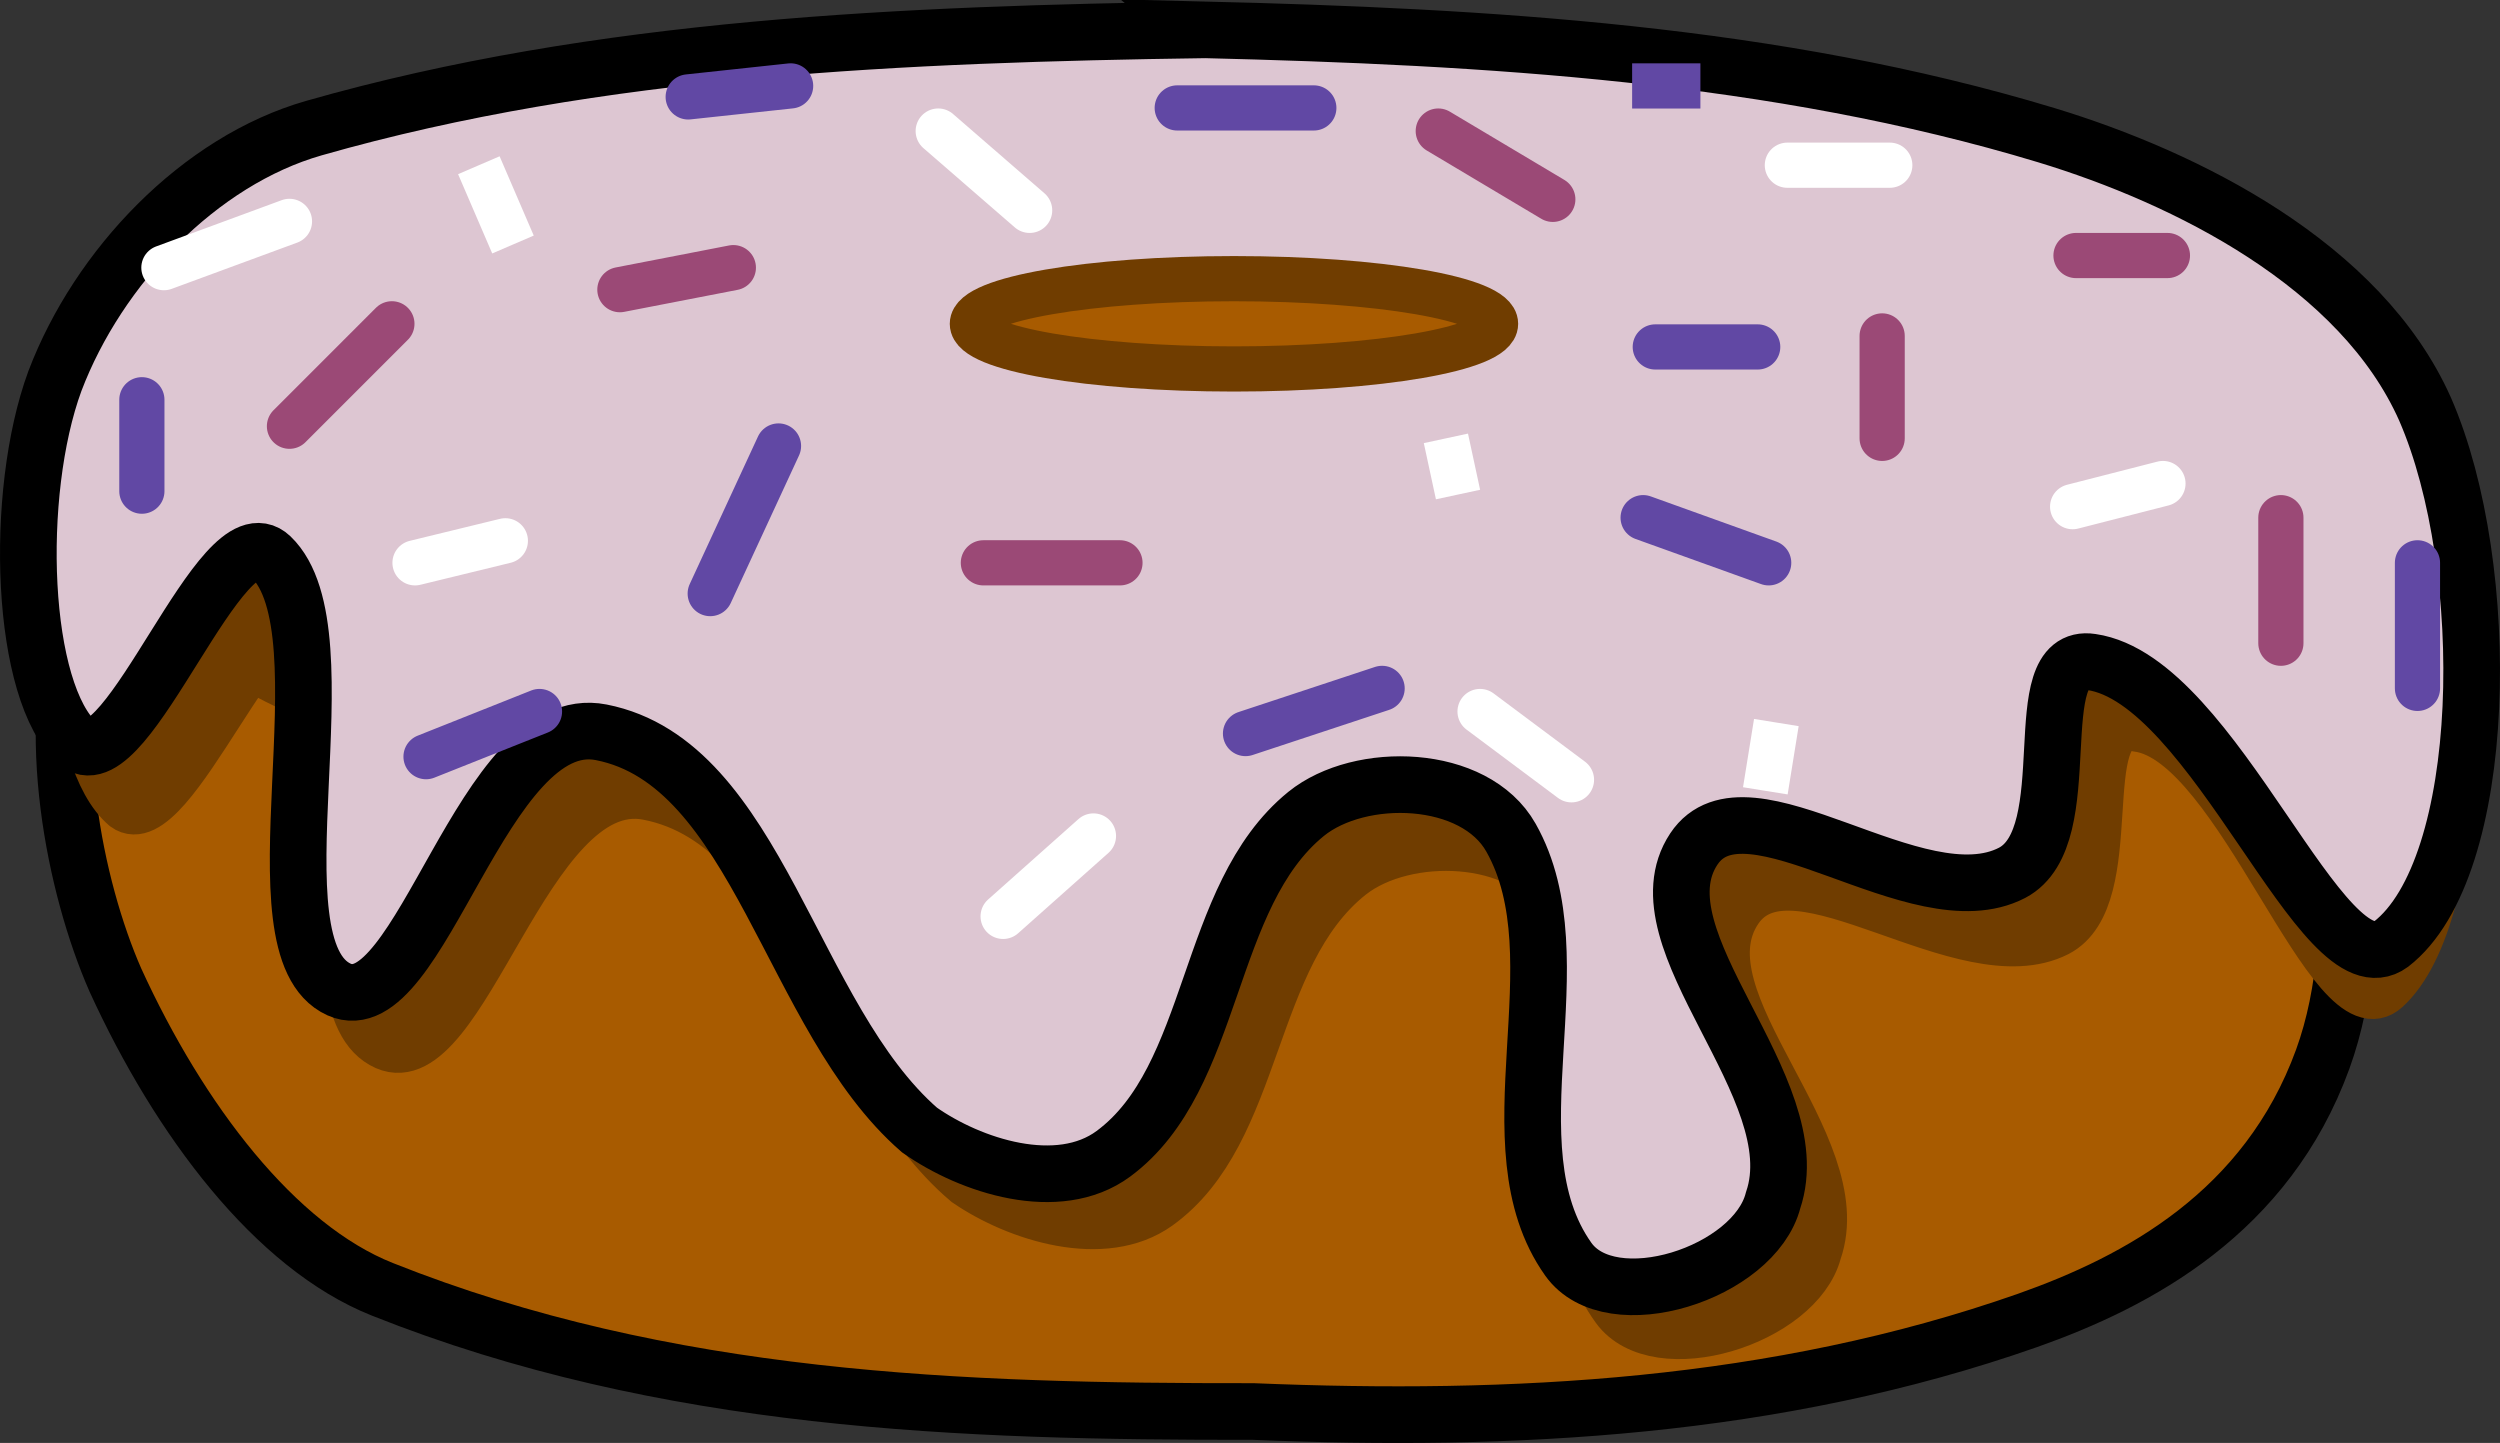 <svg version="1.1" xmlns="http://www.w3.org/2000/svg" xmlns:xlink="http://www.w3.org/1999/xlink" width="110.35" height="63.692" viewBox="0,0,110.35,63.692"><rect x="0" y="0" width="110.35" height="63.692" fill="#333333" stroke="none"/><g transform="translate(-189.131,-117.038)"><g data-paper-data="{&quot;isPaintingLayer&quot;:true}" fill-rule="nonzero" stroke-linejoin="miter" stroke-miterlimit="10" stroke-dasharray="" stroke-dashoffset="0" style="mix-blend-mode: normal"><path d="M241.337,119.109c13.789,0 24.024,3.462 35.331,9.416c5.373,2.836 10.497,7.917 13.481,15.163c2.363,5.794 3.64,14.245 1.507,20.103c-2.466,6.774 -8.165,9.815 -13.03,11.531c-11.13,3.908 -22.759,4.491 -34.178,4.02c-12.856,0.011 -25.919,-0.407 -38.443,-5.395c-4.733,-1.884 -8.952,-7.465 -11.779,-13.646c-1.813,-4.127 -3.192,-11.095 -1.507,-16.082c2.813,-7.147 7.866,-12.676 13.286,-15.694c11.243,-6.225 21.542,-9.416 35.331,-9.416z" data-paper-data="{&quot;origPos&quot;:null}" fill="#a85b00" stroke="#000000" stroke-width="2.5" stroke-linecap="round"/><path d="M241.202,119.212c13.796,0 23.969,0.615 35.348,5.191c5.293,2.131 12.763,7.352 12.567,13.72c0.196,6.153 -7.654,9.812 -12.567,11.322c-11.632,3.574 -23.574,4.428 -35.633,4.232c-12.089,0.003 -24.711,-1.498 -36.672,-5.55c-3.984,-1.344 -10.052,-4.814 -9.536,-10.004c0.288,-6.672 6.349,-11.817 11.144,-13.72c11.406,-4.525 21.552,-5.191 35.348,-5.191z" data-paper-data="{&quot;origPos&quot;:null}" fill="#a85b00" stroke="#703d00" stroke-width="2.418" stroke-linecap="round"/><path d="M244.287,119.501c20.57,-0.026 25.194,3.82 37.193,7.114c5.642,1.55 12.073,5.262 14.05,10.55c2.754,7.37 2.56,20.294 -1.021,23.58c-2.539,2.335 -6.585,-10.947 -11.036,-11.522c-2.817,-0.664 -0.426,7.472 -3.5,9.043c-4.181,2.114 -11.711,-4.442 -14.05,-1.021c-2.651,3.885 5.185,10.236 3.5,15.071c-0.829,3.139 -7.163,5.102 -9.043,2.528c-3.582,-4.91 0.525,-12.83 -2.528,-18.086c-1.603,-2.766 -6.663,-2.893 -9.043,-1.021c-4.474,3.531 -3.956,11.315 -8.508,14.585c-2.436,1.747 -6.303,0.525 -8.557,-1.021c-5.698,-4.815 -7.124,-15.742 -14.05,-17.065c-5.225,-1.004 -7.994,12.596 -11.571,11.036c-4.042,-1.781 0.492,-15.316 -3.014,-18.572c-2.167,-2.003 -6.311,9.628 -8.508,8.022c-2.553,-2.171 -2.855,-10.711 -1.021,-15.558c1.914,-4.901 6.375,-9.447 11.433,-10.853c12.647,-3.511 10.571,-5.317 39.275,-6.811z" data-paper-data="{&quot;origPos&quot;:null}" fill="#703d00" stroke="#703d00" stroke-width="1.995" stroke-linecap="round"/><path d="M242.261,118.353c12.467,0.307 25.235,1.03 37.193,4.651c6.194,1.881 13.894,5.726 16.724,12.103c3.036,6.975 2.842,20.249 -1.507,23.607c-3.014,2.219 -7.766,-11.666 -13.224,-12.454c-3.002,-0.462 -0.426,7.686 -3.5,9.303c-4.181,2.175 -11.711,-4.569 -14.05,-1.05c-2.651,3.996 5.185,10.53 3.5,15.504c-0.829,3.229 -7.163,5.248 -9.043,2.601c-3.582,-5.051 0.525,-13.199 -2.528,-18.605c-1.603,-2.846 -6.663,-2.976 -9.043,-1.05c-4.474,3.632 -3.956,11.64 -8.508,15.004c-2.436,1.797 -6.303,0.54 -8.557,-1.05c-5.698,-4.953 -7.124,-16.195 -14.05,-17.555c-5.225,-1.033 -7.994,12.958 -11.571,11.353c-4.042,-1.833 0.492,-15.756 -3.014,-19.105c-2.167,-2.061 -6.311,9.905 -8.508,8.252c-2.553,-2.234 -2.855,-11.019 -1.021,-16.004c1.914,-5.041 6.375,-9.719 11.433,-11.165c12.647,-3.612 26.129,-4.136 39.275,-4.339z" fill="#ddc6d2" stroke="#000000" stroke-width="2.5" stroke-linecap="round"/><path d="M243.598,129.338c3.185,0 6.072,0.224 8.163,0.584c2.09,0.361 3.384,0.859 3.384,1.409c0,0.55 -1.294,1.048 -3.384,1.409c-2.091,0.361 -4.977,0.584 -8.163,0.584c-3.185,0 -6.072,-0.224 -8.163,-0.584c-2.09,-0.361 -3.384,-0.859 -3.384,-1.409c0,-0.55 1.294,-1.048 3.384,-1.409c2.091,-0.361 4.977,-0.584 8.163,-0.584z" fill="#a85b00" stroke="#703d00" stroke-width="1.995" stroke-linecap="butt"/><path d="M223.494,136.724l-3.014,6.515" data-paper-data="{&quot;origPos&quot;:null}" fill="none" stroke="#6148a4" stroke-width="1.995" stroke-linecap="round"/><path d="M241.094,121.802h6.029" data-paper-data="{&quot;origPos&quot;:null}" fill="none" stroke="#6148a4" stroke-width="1.995" stroke-linecap="round"/><path d="M244.108,149.417l6.029,-1.993" data-paper-data="{&quot;origPos&quot;:null}" fill="none" stroke="#6148a4" stroke-width="1.995" stroke-linecap="round"/><path d="M261.659,139.888l5.542,1.993" data-paper-data="{&quot;origPos&quot;:null}" fill="none" stroke="#6148a4" stroke-width="1.995" stroke-linecap="round"/><path d="M212.944,148.444l-5.008,1.993" data-paper-data="{&quot;origPos&quot;:null}" fill="none" stroke="#6148a4" stroke-width="1.995" stroke-linecap="round"/><path d="M195.393,138.718v-4.035" data-paper-data="{&quot;origPos&quot;:null}" fill="none" stroke="#6148a4" stroke-width="1.995" stroke-linecap="round"/><path d="M219.508,121.316l4.521,-0.486" data-paper-data="{&quot;origPos&quot;:null}" fill="none" stroke="#6148a4" stroke-width="1.995" stroke-linecap="round"/><path d="M295.838,141.881v5.542" data-paper-data="{&quot;origPos&quot;:null}" fill="none" stroke="#6148a4" stroke-width="1.995" stroke-linecap="round"/><path d="M266.716,132.352h-4.521" data-paper-data="{&quot;origPos&quot;:null}" fill="none" stroke="#6148a4" stroke-width="1.995" stroke-linecap="round"/><path d="M261.173,120.83h3.014z" data-paper-data="{&quot;origPos&quot;:null}" fill="none" stroke="#6148a4" stroke-width="1.995" stroke-linecap="round"/><path d="M221.501,128.852l-5.008,0.972" data-paper-data="{&quot;origPos&quot;:null}" fill="none" stroke="#9b4976" stroke-width="1.995" stroke-linecap="round"/><path d="M232.537,141.881h6.029" data-paper-data="{&quot;origPos&quot;:null}" fill="none" stroke="#9b4976" stroke-width="1.995" stroke-linecap="round"/><path d="M272.209,131.866v4.521" data-paper-data="{&quot;origPos&quot;:null}" fill="none" stroke="#9b4976" stroke-width="1.995" stroke-linecap="round"/><path d="M252.616,122.823l5.056,3.014" data-paper-data="{&quot;origPos&quot;:null}" fill="none" stroke="#9b4976" stroke-width="1.995" stroke-linecap="round"/><path d="M289.809,145.43v-5.542" data-paper-data="{&quot;origPos&quot;:null}" fill="none" stroke="#9b4976" stroke-width="1.995" stroke-linecap="round"/><path d="M280.766,128.317h4.035" data-paper-data="{&quot;origPos&quot;:null}" fill="none" stroke="#9b4976" stroke-width="1.995" stroke-linecap="round"/><path d="M201.908,135.852l4.521,-4.521" data-paper-data="{&quot;origPos&quot;:null}" fill="none" stroke="#9b4976" stroke-width="1.995" stroke-linecap="round"/><path d="M211.437,140.909l-3.987,0.972" data-paper-data="{&quot;origPos&quot;:null}" fill="none" stroke="#ffffff" stroke-width="1.995" stroke-linecap="round"/><path d="M234.579,126.323l-4.035,-3.5" data-paper-data="{&quot;origPos&quot;:null}" fill="none" stroke="#ffffff" stroke-width="1.995" stroke-linecap="round"/><path d="M233.409,157.487l3.987,-3.549" data-paper-data="{&quot;origPos&quot;:null}" fill="none" stroke="#ffffff" stroke-width="1.995" stroke-linecap="round"/><path d="M254.461,148.444l4.035,3.014" data-paper-data="{&quot;origPos&quot;:null}" fill="none" stroke="#ffffff" stroke-width="1.995" stroke-linecap="round"/><path d="M267.053,151.945l0.486,-3.014z" data-paper-data="{&quot;origPos&quot;:null}" fill="none" stroke="#ffffff" stroke-width="1.995" stroke-linecap="round"/><path d="M268.025,124.33h4.521" data-paper-data="{&quot;origPos&quot;:null}" fill="none" stroke="#ffffff" stroke-width="1.995" stroke-linecap="round"/><path d="M280.617,139.402l3.987,-1.021" data-paper-data="{&quot;origPos&quot;:null}" fill="none" stroke="#ffffff" stroke-width="1.995" stroke-linecap="round"/><path d="M196.366,128.852l5.542,-2.042" data-paper-data="{&quot;origPos&quot;:null}" fill="none" stroke="#ffffff" stroke-width="1.995" stroke-linecap="round"/><path d="M211.774,127.831l-1.507,-3.5z" data-paper-data="{&quot;origPos&quot;:null}" fill="none" stroke="#ffffff" stroke-width="1.995" stroke-linecap="round"/><path d="M252.953,136.387l0.535,2.48z" data-paper-data="{&quot;origPos&quot;:null}" fill="none" stroke="#ffffff" stroke-width="1.995" stroke-linecap="round"/></g></g></svg>